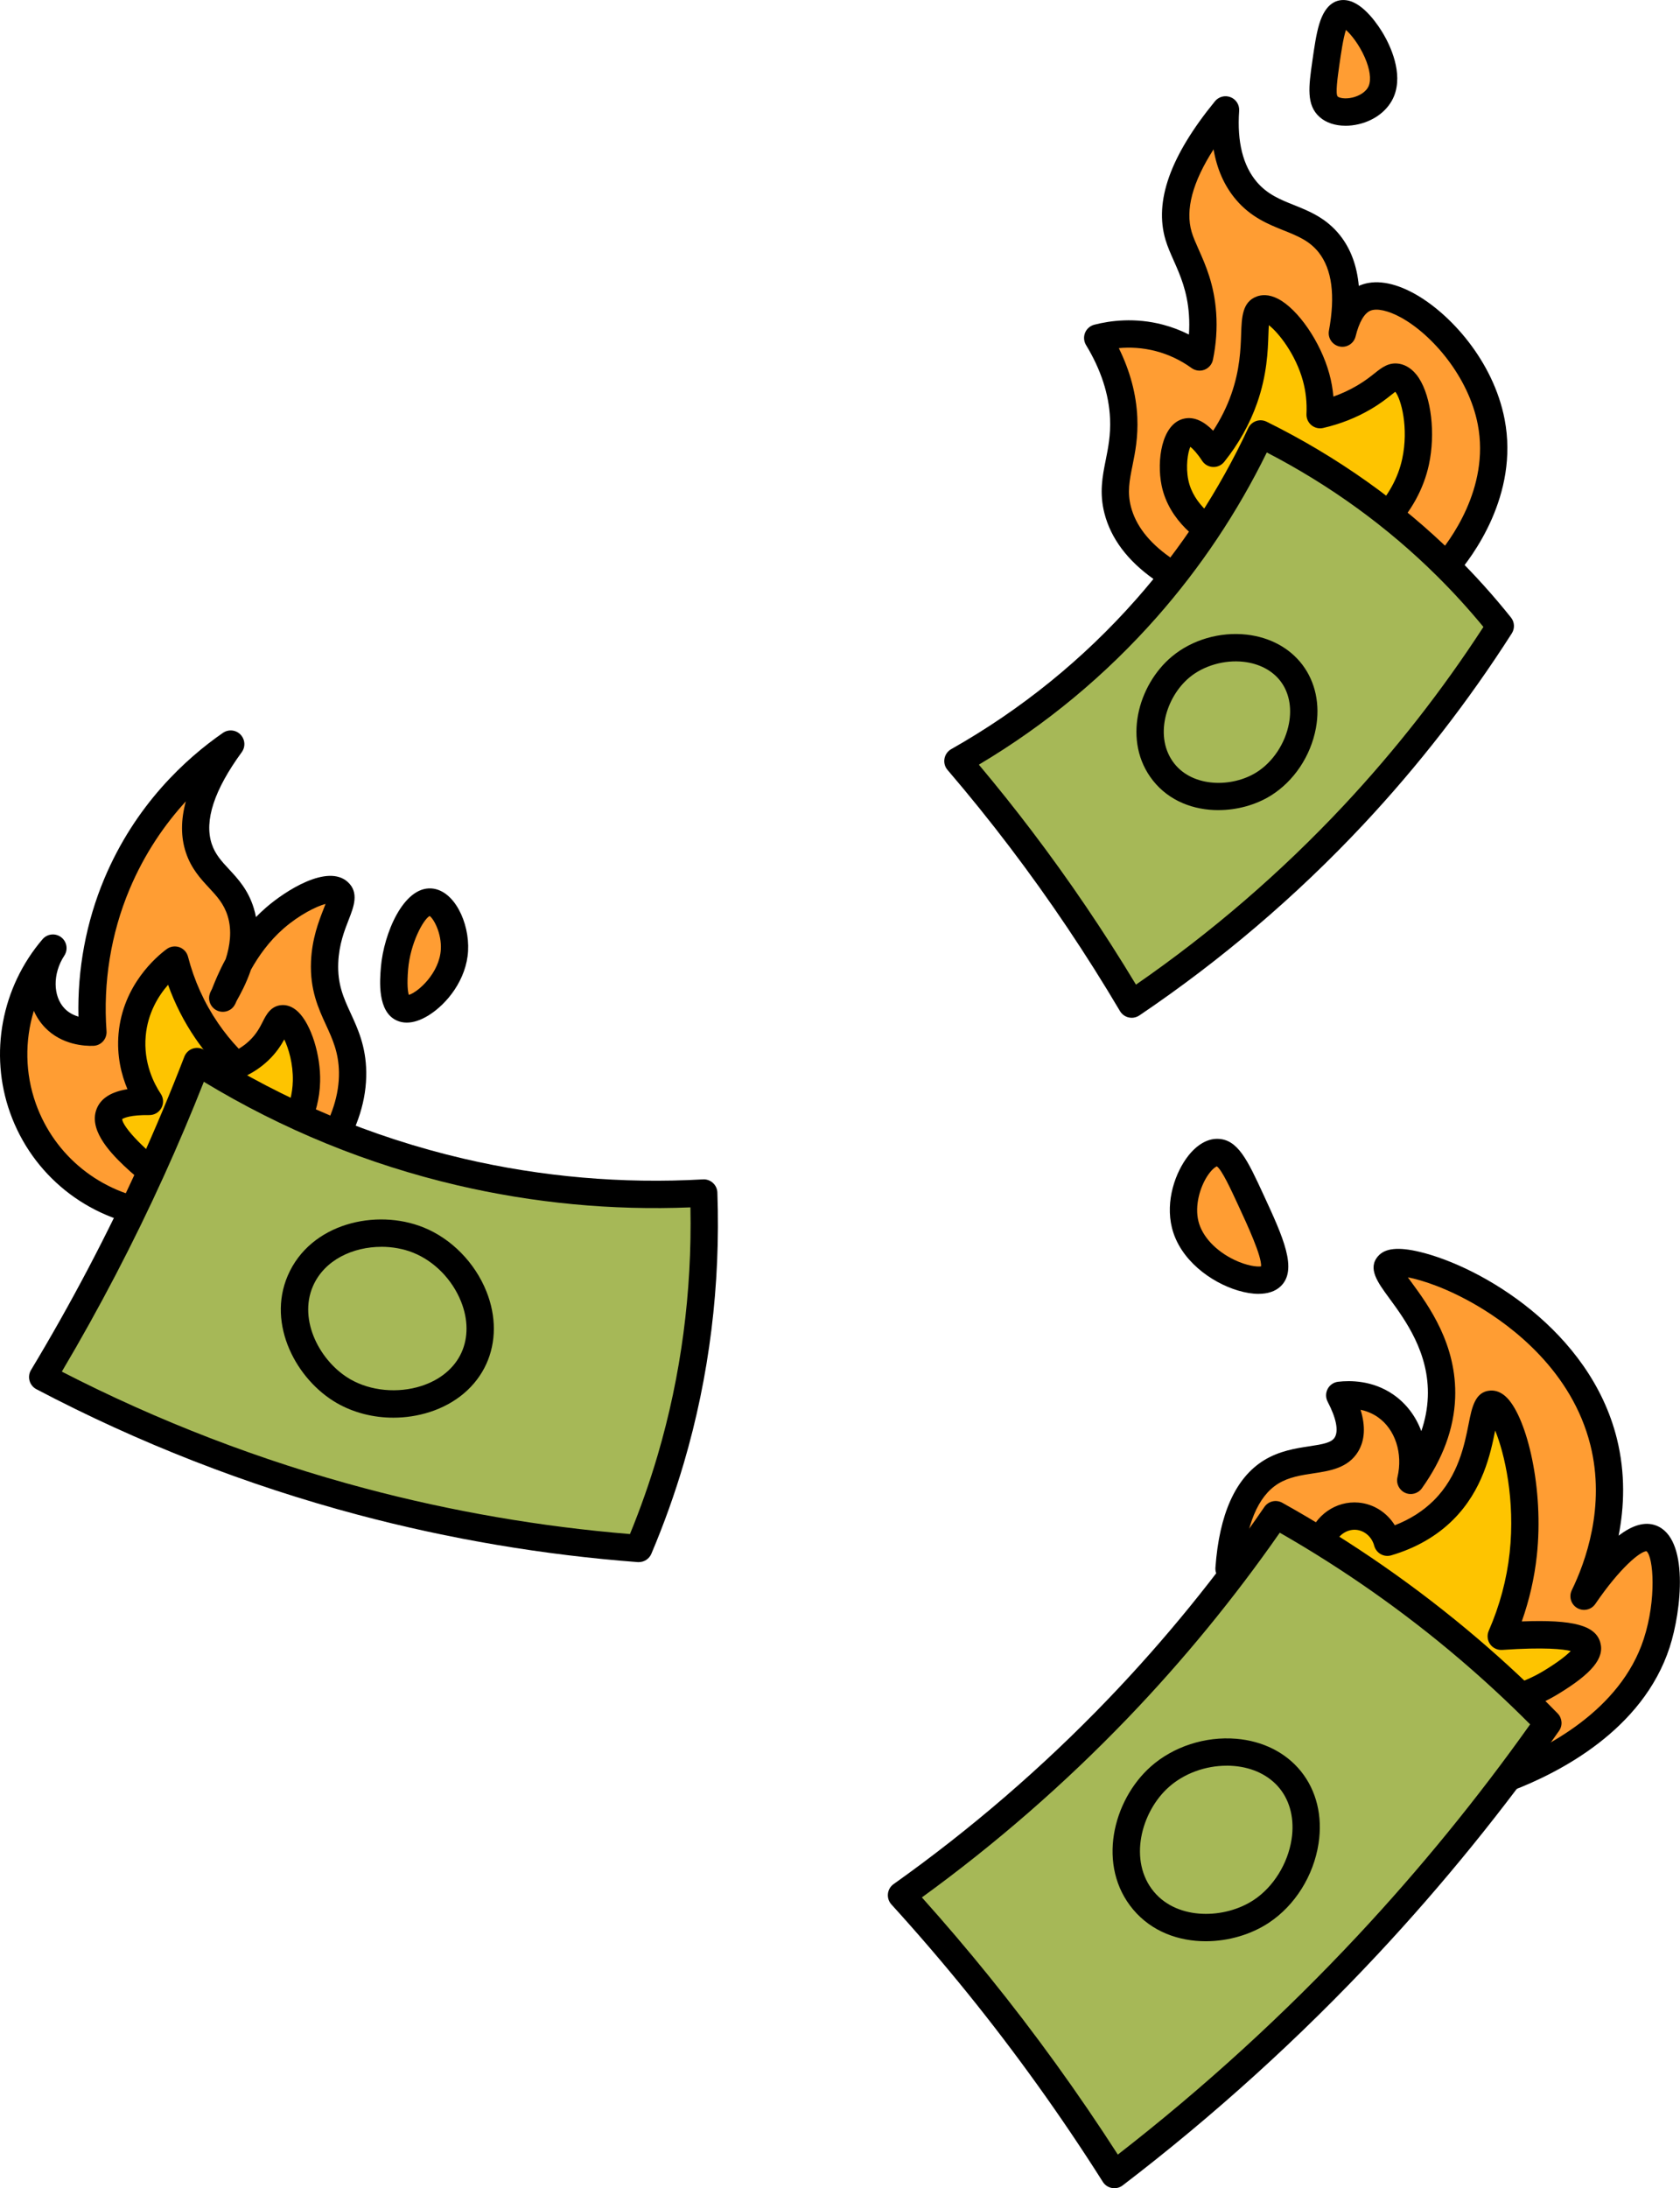 <svg width="348" height="453" viewBox="0 0 348 453" fill="none" xmlns="http://www.w3.org/2000/svg">
<g clip-path="url(#clip0_73_56528)">
<path d="M32.062 251.356C19.535 249.71 8.959 241.211 4.751 229.406C0.726 218.114 3.106 205.446 10.958 196.277C7.677 201.276 8.045 207.347 11.372 210.771C14.233 213.719 18.3 213.7 19.234 213.671C18.781 207.568 18.762 195.985 24.201 183.024C31.077 166.643 42.69 157.569 47.789 154.036C39.876 164.87 39.829 171.53 41.168 175.572C43.048 181.26 47.964 182.661 49.858 188.825C52.521 197.484 45.867 206.521 46.135 206.634C46.394 206.743 49.01 196.933 56.895 190.07C61.443 186.108 68.097 182.826 70.138 184.689C72.085 186.462 67.584 190.877 67.24 199.182C66.83 209.139 72.9 212.219 73.032 221.958C73.084 225.623 72.301 231.033 68.064 237.697" fill="#FF9D33"/>
<path d="M32.067 254.186C31.945 254.186 31.822 254.176 31.695 254.162C18.027 252.365 6.683 243.243 2.088 230.358C-2.272 218.138 0.306 204.375 8.813 194.437C9.784 193.305 11.467 193.117 12.659 194.017C13.851 194.914 14.144 196.583 13.324 197.833C10.892 201.535 10.929 206.252 13.404 208.804C14.247 209.671 15.279 210.176 16.25 210.469C16.015 200.682 17.843 190.881 21.595 181.934C28.047 166.563 38.524 157.017 46.182 151.715C47.318 150.932 48.855 151.078 49.816 152.069C50.777 153.059 50.891 154.597 50.075 155.715C44.368 163.525 42.275 169.911 43.854 174.689C44.575 176.864 45.895 178.288 47.431 179.939C49.293 181.938 51.4 184.207 52.564 187.999C52.757 188.622 52.908 189.24 53.021 189.857C53.657 189.202 54.326 188.56 55.043 187.938C59.086 184.415 67.848 178.769 72.047 182.599C74.432 184.773 73.272 187.735 72.25 190.348C71.35 192.654 70.223 195.517 70.068 199.3C69.884 203.771 71.17 206.568 72.66 209.803C74.13 212.997 75.794 216.619 75.865 221.92C75.945 227.627 74.125 233.447 70.459 239.216C69.62 240.536 67.871 240.923 66.556 240.083C65.237 239.244 64.85 237.494 65.689 236.178C68.753 231.353 70.275 226.585 70.214 222C70.157 217.897 68.88 215.119 67.523 212.171C65.953 208.761 64.181 204.898 64.421 199.064C64.619 194.333 66.043 190.692 66.99 188.277C67.136 187.91 67.292 187.504 67.433 187.127C65.538 187.631 62.032 189.358 58.761 192.202C55.721 194.848 53.535 197.975 51.993 200.729C51.004 203.644 49.717 205.945 49.034 207.167C48.642 208.12 48.251 208.822 47.257 209.242C46.555 209.539 45.753 209.539 45.056 209.242C44.311 208.931 43.732 208.308 43.468 207.544C43.081 206.422 43.453 205.578 43.92 204.719C43.934 204.686 43.948 204.653 43.958 204.62C44.424 203.441 45.31 201.196 46.753 198.541C47.615 195.857 48.096 192.683 47.167 189.659C46.38 187.108 44.952 185.57 43.298 183.787C41.564 181.924 39.603 179.811 38.495 176.463C37.44 173.279 37.444 169.746 38.495 165.898C34.188 170.605 29.979 176.609 26.822 184.127C22.971 193.296 21.331 203.446 22.066 213.468C22.123 214.237 21.863 214.996 21.345 215.572C20.827 216.147 20.101 216.482 19.328 216.506C17.48 216.567 12.805 216.308 9.351 212.751C8.361 211.728 7.578 210.544 7.008 209.256C5.114 215.468 5.189 222.208 7.423 228.467C11.302 239.338 20.888 247.04 32.439 248.559C33.99 248.762 35.079 250.186 34.876 251.733C34.687 253.157 33.471 254.195 32.076 254.195L32.067 254.186Z" fill="black"/>
<path d="M254.594 324.735C255.513 312.043 259.637 307.001 263.28 304.746C269.209 301.082 276.358 303.27 278.913 299.035C280.722 296.035 279.04 291.771 277.522 288.871C278.894 288.706 283.173 288.376 287.019 291.04C291.586 294.21 293.678 300.322 292.232 306.459C295.375 302.058 298.335 296.252 298.603 289.328C299.207 273.66 285.596 264.232 287.603 261.921C290.483 258.605 325.156 270.349 332.193 298.469C335.812 312.925 330.562 325.48 328.14 330.447C329.403 328.598 337.547 316.83 342.038 318.457C346.086 319.924 345.903 331.838 343.197 340.158C337.65 357.213 319.515 365.306 312.172 368.108" fill="#FF9D33"/>
<path d="M312.163 370.933C311.022 370.933 309.948 370.24 309.519 369.108C308.963 367.646 309.698 366.014 311.154 365.457C320.033 362.075 335.652 354.175 340.497 339.276C343.15 331.116 342.514 322.344 341.062 321.127C339.752 321.155 335.562 324.57 330.463 332.041C329.629 333.267 327.989 333.635 326.707 332.89C325.425 332.145 324.935 330.536 325.585 329.201C328.394 323.447 332.626 311.887 329.436 299.153C325.604 283.838 313.185 274.552 306.125 270.382C299.965 266.741 294.673 265.015 291.628 264.43C291.864 264.755 292.1 265.081 292.326 265.387C295.889 270.241 301.851 278.367 301.422 289.441C301.177 295.771 298.858 302.053 294.527 308.109C293.74 309.208 292.288 309.6 291.058 309.038C289.828 308.477 289.163 307.128 289.474 305.812C290.639 300.87 289.003 295.87 285.402 293.37C284.234 292.559 282.994 292.097 281.83 291.847C282.89 295.285 282.721 298.186 281.33 300.497C279.261 303.926 275.439 304.506 272.065 305.011C269.567 305.388 266.984 305.775 264.76 307.152C260.546 309.755 258.072 315.736 257.407 324.933C257.294 326.49 255.951 327.673 254.382 327.551C252.826 327.438 251.653 326.084 251.766 324.523C252.567 313.411 255.942 305.944 261.786 302.332C265 300.346 268.45 299.827 271.221 299.407C274.054 298.983 275.821 298.662 276.486 297.563C277.31 296.191 276.787 293.568 275.01 290.173C274.577 289.347 274.582 288.366 275.01 287.541C275.444 286.715 276.255 286.159 277.178 286.05C279.606 285.763 284.318 285.72 288.621 288.706C291.313 290.573 293.287 293.219 294.414 296.28C295.22 293.922 295.672 291.564 295.762 289.21C296.115 280.112 291.086 273.259 287.759 268.727C285.341 265.435 283.253 262.586 285.45 260.058C286.901 258.383 289.644 258.1 294.084 259.162C306.903 262.232 329.322 275.429 334.912 297.771C336.741 305.086 336.439 312.015 335.284 317.915C338.183 315.693 340.751 314.981 342.971 315.783C349.984 318.321 348.311 333.475 345.856 341.021C340.28 358.161 322.969 366.995 313.143 370.74C312.813 370.867 312.474 370.924 312.139 370.924L312.163 370.933Z" fill="black"/>
<path d="M240.629 117.591C237.42 115.323 233.027 111.432 231.524 105.583C229.818 98.952 233.131 94.881 232.763 86.533C232.594 82.642 231.585 76.902 227.381 69.969C229.742 69.356 234.535 68.464 240.21 69.969C243.961 70.964 246.742 72.643 248.486 73.903C248.919 71.813 249.362 68.71 249.108 64.998C248.571 57.14 245.347 52.905 244.141 48.849C242.599 43.66 243.415 35.548 253.863 22.757C253.519 27.634 253.877 34.458 258.209 39.529C263.506 45.731 270.627 44.481 275.383 50.504C277.739 53.485 279.95 58.81 278.06 68.96C278.823 65.851 280.199 62.748 282.829 61.687C290.078 58.772 305.899 71.733 308.901 87.363C311.842 102.673 301.426 115.063 299.588 117.181" fill="#FF9D33"/>
<path d="M240.625 120.421C240.059 120.421 239.489 120.251 238.994 119.902C233.551 116.054 230.12 111.474 228.781 106.286C227.683 102.017 228.371 98.589 229.036 95.278C229.549 92.716 230.082 90.071 229.936 86.651C229.719 81.633 228.046 76.511 224.964 71.431C224.502 70.667 224.426 69.728 224.761 68.898C225.096 68.068 225.807 67.45 226.67 67.224C229.955 66.375 235.092 65.682 240.931 67.224C242.783 67.714 244.569 68.394 246.276 69.252C246.37 67.889 246.375 66.531 246.28 65.186C245.946 60.272 244.442 56.909 243.123 53.933C242.472 52.466 241.855 51.084 241.426 49.645C239.06 41.675 242.411 32.289 251.672 20.96C252.45 20.007 253.76 19.668 254.905 20.12C256.05 20.573 256.771 21.719 256.682 22.95C256.229 29.346 257.464 34.303 260.353 37.684C262.545 40.25 265.207 41.316 268.026 42.444C271.179 43.703 274.747 45.137 277.598 48.745C279.794 51.523 281.085 55.018 281.467 59.182C281.566 59.135 281.67 59.093 281.769 59.055C284.795 57.838 288.631 58.418 292.868 60.729C300.291 64.781 309.34 74.676 311.673 86.821C314.698 102.574 304.82 115.455 301.719 119.03C300.696 120.209 298.91 120.336 297.732 119.313C296.553 118.289 296.426 116.502 297.449 115.323C300.126 112.238 308.661 101.14 306.116 87.896C304.217 78.01 296.652 69.247 290.158 65.705C287.57 64.295 285.223 63.771 283.88 64.314C282.612 64.823 281.519 66.715 280.803 69.639C280.44 71.124 278.96 72.054 277.461 71.728C275.967 71.407 274.996 69.95 275.279 68.445C276.627 61.196 275.915 55.753 273.163 52.263C271.249 49.839 268.785 48.853 265.929 47.707C262.752 46.434 259.156 44.995 256.06 41.373C253.651 38.557 252.091 35.057 251.38 30.921C247.011 37.718 245.488 43.458 246.851 48.042C247.171 49.127 247.689 50.287 248.288 51.636C249.725 54.867 251.521 58.89 251.926 64.804C252.143 68.002 251.917 71.257 251.252 74.473C251.059 75.412 250.399 76.19 249.509 76.539C248.613 76.888 247.605 76.756 246.827 76.195C244.588 74.577 242.119 73.403 239.484 72.704C236.633 71.95 233.979 71.865 231.755 72.068C234.093 76.822 235.374 81.628 235.587 86.411C235.766 90.519 235.139 93.641 234.583 96.4C233.97 99.452 233.485 101.867 234.257 104.88C235.247 108.734 237.938 112.233 242.255 115.285C243.533 116.186 243.834 117.954 242.934 119.228C242.383 120.006 241.511 120.426 240.62 120.426L240.625 120.421Z" fill="black"/>
<path d="M252.765 111.238C250.96 110.271 244.763 106.658 243.386 99.918C242.533 95.758 243.434 89.99 245.87 89.429C248.095 88.915 250.795 92.933 251.389 93.848C253.307 91.457 255.928 87.665 257.733 82.528C261.371 72.19 258.694 64.988 261.319 64.03C264.152 62.997 270.476 70.237 272.63 78.109C273.474 81.198 273.554 83.92 273.46 85.839C275.859 85.292 279.115 84.278 282.565 82.25C286.892 79.703 287.782 77.755 289.46 78.109C292.858 78.826 294.866 87.985 293.231 95.584C291.911 101.72 288.423 105.88 286.425 107.927" fill="#FEC400"/>
<path d="M252.765 114.068C252.313 114.068 251.856 113.959 251.431 113.733C248.693 112.266 242.161 108.031 240.615 100.489C239.574 95.386 240.596 87.745 245.229 86.675C247.487 86.151 249.575 87.401 251.295 89.17C252.869 86.769 254.132 84.231 255.06 81.59C256.842 76.525 256.988 72.237 257.096 69.106C257.21 65.696 257.323 62.474 260.348 61.371C261.272 61.036 262.78 60.847 264.736 61.861C268.902 64.017 273.568 70.827 275.354 77.364C275.779 78.906 276.061 80.491 276.203 82.104C277.928 81.491 279.577 80.727 281.123 79.817C282.777 78.845 283.875 77.968 284.757 77.265C286.237 76.086 287.768 74.865 290.04 75.346C291.086 75.567 292.609 76.256 293.923 78.284C296.497 82.255 297.369 89.778 295.992 96.183C294.908 101.216 292.302 105.96 288.442 109.908C287.349 111.026 285.558 111.045 284.441 109.955C283.324 108.861 283.305 107.069 284.394 105.951C287.504 102.767 289.602 98.975 290.459 94.99C291.84 88.575 290.233 82.585 289.022 81.104C288.796 81.274 288.518 81.496 288.277 81.685C287.311 82.453 285.987 83.515 283.989 84.689C280.953 86.477 277.621 87.788 274.082 88.599C273.219 88.797 272.315 88.575 271.636 88.009C270.957 87.439 270.585 86.585 270.627 85.703C270.74 83.354 270.495 81.052 269.897 78.859C268.384 73.327 264.835 68.86 262.832 67.318C262.79 67.927 262.766 68.653 262.743 69.294C262.629 72.596 262.464 77.581 260.391 83.467C258.864 87.802 256.573 91.891 253.585 95.617C253.015 96.325 252.153 96.721 251.238 96.674C250.333 96.631 249.504 96.155 249.009 95.391C248 93.844 247.119 92.929 246.568 92.495C246.026 93.712 245.587 96.608 246.148 99.353C247.213 104.555 252.058 107.654 254.094 108.748C255.47 109.488 255.989 111.2 255.249 112.578C254.74 113.53 253.764 114.073 252.756 114.073L252.765 114.068Z" fill="black"/>
<path d="M234.422 207.87C228.003 197.013 220.42 185.5 211.456 173.704C207.101 167.969 202.737 162.592 198.42 157.555C208.826 151.678 223.517 141.764 237.528 125.874C249.169 112.673 256.521 99.674 261.117 89.845C272.508 95.467 286.336 104.046 299.603 117.177C303.83 121.365 307.535 125.549 310.777 129.6C303.246 141.382 293.311 154.913 280.36 168.737C264.166 186.023 247.963 198.739 234.427 207.875L234.422 207.87Z" fill="#A6B857"/>
<path d="M234.422 210.7C234.215 210.7 234.008 210.676 233.8 210.629C233.042 210.459 232.386 209.978 231.991 209.308C225.072 197.612 217.409 186.207 209.208 175.416C205.075 169.973 200.725 164.582 196.276 159.394C195.724 158.752 195.493 157.894 195.64 157.064C195.786 156.234 196.299 155.507 197.035 155.088C211.532 146.895 224.44 136.439 235.412 123.997C244.763 113.389 252.553 101.494 258.558 88.642C258.878 87.953 259.467 87.425 260.184 87.17C260.9 86.915 261.692 86.967 262.37 87.302C277.037 94.547 290.233 103.918 301.592 115.163C305.607 119.139 309.439 123.398 312.983 127.831C313.742 128.779 313.812 130.104 313.157 131.123C304.16 145.197 293.82 158.502 282.424 170.671C268.521 185.509 252.902 198.814 236.006 210.219C235.535 210.535 234.983 210.704 234.427 210.704L234.422 210.7ZM202.766 158.304C206.517 162.771 210.188 167.365 213.704 171.992C221.429 182.156 228.687 192.862 235.309 203.837C250.908 193.055 265.358 180.604 278.291 166.799C288.989 155.38 298.735 142.938 307.28 129.788C304.236 126.095 300.988 122.534 297.604 119.186C287.344 109.026 275.515 100.452 262.408 93.669C256.357 106.008 248.707 117.459 239.64 127.741C229.003 139.801 216.608 150.074 202.761 158.3L202.766 158.304Z" fill="black"/>
<path d="M252.379 167.713C247.308 167.713 242.208 165.869 238.824 161.587C232.443 153.517 235.7 141.796 242.75 135.915C246.907 132.443 252.713 130.75 258.265 131.382C263.054 131.929 267.144 134.141 269.779 137.617C272.489 141.192 273.483 145.857 272.578 150.748C271.509 156.521 268.012 161.742 263.223 164.714C260.15 166.619 256.272 167.709 252.379 167.709V167.713ZM244.555 138.089L246.365 140.263C241.464 144.353 238.985 152.672 243.254 158.078C247.18 163.044 255.207 163.039 260.235 159.912C263.643 157.799 266.24 153.894 267.008 149.725C267.62 146.418 267.003 143.334 265.264 141.042C263.572 138.806 260.853 137.377 257.615 137.009C253.623 136.556 249.311 137.801 246.36 140.263L244.551 138.089H244.555Z" fill="black"/>
<path d="M81.723 200.417C82.255 194.135 85.795 186.523 89.169 186.749C91.884 186.933 94.377 192.187 94.137 196.687C93.75 203.922 86.257 209.945 83.377 208.695C81.105 207.709 81.577 202.144 81.723 200.413V200.417Z" fill="#FF9D33"/>
<path d="M84.258 211.7C83.547 211.7 82.873 211.568 82.251 211.294C78.112 209.497 78.669 202.965 78.904 200.177C79.489 193.282 83.561 183.537 89.362 183.924C94.089 184.245 97.271 191.008 96.96 196.838C96.644 202.762 92.624 207.813 88.783 210.195C87.171 211.195 85.639 211.7 84.258 211.7ZM88.995 189.626C87.675 190.348 84.998 195.263 84.541 200.654C84.268 203.899 84.494 205.351 84.682 205.964C86.624 205.398 91.054 201.408 91.314 196.536C91.493 193.202 89.848 190.207 88.995 189.626Z" fill="black"/>
<path d="M263.299 264.266C265.495 262.228 262.384 255.498 259.161 248.527C256.324 242.386 254.575 238.608 252.124 238.589C248.509 238.561 243.825 246.73 245.503 253.498C247.713 262.398 260.433 266.916 263.299 264.266Z" fill="#FF9D33"/>
<path d="M260.692 267.854C259.415 267.854 257.987 267.623 256.437 267.161C250.814 265.482 244.409 260.817 242.76 254.181C241.374 248.602 243.467 242.668 246.153 239.258C247.93 236.999 250.046 235.759 252.11 235.759H252.153C256.394 235.792 258.402 240.14 261.729 247.338C265.749 256.035 268.931 262.907 265.222 266.341C264.138 267.345 262.587 267.85 260.692 267.85V267.854ZM252.049 241.452C251.747 241.584 250.96 242.112 250.051 243.522C248.575 245.819 247.444 249.583 248.246 252.818C249.028 255.969 251.813 258.959 255.692 260.818C258.261 262.049 260.372 262.294 261.225 262.162C261.371 260.053 258.402 253.634 256.587 249.715C254.947 246.163 253.095 242.159 252.044 241.447L252.049 241.452Z" fill="black"/>
<path d="M278.522 2.849C276.142 2.523 275.406 7.683 274.643 13.027C273.974 17.734 273.559 20.634 275.232 22.116C277.702 24.304 284.413 23.134 286.152 18.814C288.438 13.135 281.623 3.273 278.522 2.849Z" fill="#FF9D33"/>
<path d="M278.701 26.03C276.58 26.03 274.685 25.412 273.361 24.238C270.547 21.748 271.089 17.923 271.843 12.635C272.249 9.796 272.63 7.122 273.267 4.999C274.633 0.453 277.089 -0.198 278.903 0.052C282.542 0.552 285.732 5.608 286.623 7.145C287.914 9.372 290.705 15.069 288.772 19.88C287.632 22.715 284.898 24.894 281.462 25.705C280.52 25.927 279.591 26.035 278.701 26.035V26.03ZM278.804 6.197C278.229 7.886 277.753 11.249 277.442 13.423C277.075 16.003 276.575 19.521 277.108 19.998C277.39 20.248 278.578 20.564 280.166 20.191C281.444 19.889 282.994 19.092 283.531 17.758C284.064 16.437 283.762 14.291 282.702 11.876C281.547 9.24 279.888 7.169 278.809 6.197H278.804Z" fill="black"/>
<path d="M34.819 245.14C33.896 244.494 20.666 235.075 22.679 230.509C22.999 229.788 24.253 227.929 30.955 228.024C29.899 226.444 26.741 221.27 27.368 214.218C28.202 204.837 35.083 199.583 36.196 198.758C37.185 202.588 39.066 207.898 42.817 213.388C44.839 216.35 46.969 218.718 48.888 220.567C50.075 220.062 51.861 219.157 53.577 217.529C57.065 214.233 57.116 210.983 58.544 210.903C60.599 210.79 63.644 217.36 63.483 223.864C63.314 230.778 59.567 235.801 57.72 237.957" fill="#FEC400"/>
<path d="M34.819 247.975C34.258 247.975 33.693 247.81 33.198 247.46C32.783 247.168 29.06 244.532 25.709 241.353C22.41 238.226 18.239 233.58 20.101 229.368C21.01 227.302 23.089 226.019 26.402 225.482C25.153 222.529 24.149 218.591 24.559 213.969C25.455 203.908 32.416 198.041 34.527 196.48C35.281 195.923 36.266 195.777 37.152 196.088C38.038 196.405 38.708 197.136 38.943 198.046C40.225 203.003 42.318 207.63 45.16 211.79C46.441 213.667 47.884 215.454 49.458 217.115C50.254 216.638 50.985 216.091 51.64 215.469C53.143 214.049 53.86 212.625 54.439 211.483C55.142 210.096 56.098 208.2 58.394 208.073C59.228 208.026 60.486 208.238 61.787 209.502C64.459 212.101 66.448 218.44 66.311 223.93C66.137 231.028 62.711 236.476 59.864 239.796C58.846 240.985 57.064 241.122 55.877 240.103C54.689 239.084 54.552 237.301 55.57 236.113C57.819 233.49 60.524 229.222 60.656 223.788C60.74 220.256 59.784 217.058 58.884 215.181C58.191 216.445 57.187 218.006 55.519 219.581C53.935 221.076 52.073 222.284 49.986 223.166C48.944 223.605 47.737 223.383 46.922 222.595C44.519 220.279 42.355 217.718 40.48 214.978C38.128 211.535 36.228 207.814 34.815 203.871C32.807 206.172 30.606 209.71 30.182 214.459C29.682 220.062 31.925 224.373 33.302 226.444C33.886 227.316 33.933 228.444 33.434 229.368C32.939 230.278 31.987 230.844 30.95 230.844C30.936 230.844 30.922 230.844 30.907 230.844C27.029 230.792 25.667 231.439 25.294 231.679C25.488 233.41 30.144 238.395 36.431 242.815C37.708 243.711 38.019 245.48 37.124 246.758C36.572 247.541 35.696 247.96 34.805 247.96L34.819 247.975Z" fill="black"/>
<path d="M8.846 285.083C16.5 272.387 24.182 258.119 31.388 242.267C34.89 234.56 38.024 227.047 40.833 219.77C52.71 227.273 71.142 236.966 95.381 242.626C115.515 247.328 133.056 247.705 145.781 246.988C146.309 261.921 145.14 281.023 138.952 302.072C136.977 308.784 134.711 314.953 132.326 320.566C115.944 319.33 96.422 316.576 74.912 310.859C48.016 303.714 25.841 294.012 8.856 285.083H8.846Z" fill="#A6B857"/>
<path d="M132.316 323.396C132.246 323.396 132.175 323.396 132.104 323.386C112.574 321.91 93.081 318.618 74.177 313.595C51.121 307.468 28.697 298.719 7.531 287.588C6.843 287.225 6.334 286.593 6.122 285.843C5.91 285.093 6.023 284.286 6.424 283.621C14.676 269.925 22.212 255.62 28.81 241.093C32.138 233.768 35.295 226.25 38.189 218.746C38.495 217.958 39.136 217.345 39.938 217.076C40.739 216.812 41.62 216.921 42.337 217.369C58.926 227.849 76.986 235.419 96.017 239.862C112.244 243.649 128.928 245.092 145.616 244.154C146.38 244.107 147.12 244.376 147.681 244.89C148.241 245.404 148.576 246.121 148.6 246.88C149.278 266.053 146.941 284.89 141.657 302.865C139.786 309.223 137.519 315.547 134.923 321.665C134.475 322.716 133.447 323.386 132.321 323.386L132.316 323.396ZM12.81 283.956C32.821 294.238 53.94 302.365 75.624 308.124C93.538 312.883 111.989 316.061 130.492 317.58C132.679 312.251 134.607 306.77 136.223 301.271C141.073 284.777 143.359 267.524 143.019 249.95C126.769 250.606 110.533 249.068 94.726 245.375C76.19 241.046 58.544 233.844 42.223 223.953C39.636 230.5 36.86 237.037 33.957 243.428C27.679 257.237 20.572 270.854 12.81 283.947V283.956Z" fill="black"/>
<path d="M81.482 293.488C77.34 293.488 73.244 292.46 69.756 290.451C61.462 285.678 55.226 274.231 59.614 264.062C64.294 253.224 77.919 250.158 87.708 254.091C93.491 256.417 98.369 261.378 100.763 267.364C102.818 272.5 102.804 277.83 100.735 282.371C98.604 287.041 94.443 290.573 89.009 292.319C86.567 293.102 84.013 293.488 81.478 293.488H81.482ZM79.008 258.115C73.173 258.115 67.193 260.779 64.808 266.302C61.754 273.377 66.358 281.966 72.575 285.541C76.779 287.961 82.415 288.489 87.284 286.923C91.181 285.673 94.132 283.22 95.588 280.018C97.011 276.896 96.983 273.146 95.508 269.458C93.679 264.878 89.975 261.095 85.597 259.336C83.575 258.525 81.299 258.11 79.003 258.11L79.008 258.115Z" fill="black"/>
<path d="M273.719 319.136C274.704 315.773 277.885 313.59 281.184 313.892C284.102 314.156 286.609 316.311 287.391 319.273C290.865 318.245 295.229 316.363 298.981 312.646C308.128 303.572 306.22 290.856 308.911 290.696C311.861 290.521 317.281 305.619 315.532 321.754C314.745 328.989 312.7 334.8 310.98 338.733C324.892 337.781 328.333 339.229 328.776 340.804C329.473 343.299 322.951 347.27 321.329 348.256C316.023 351.487 310.876 352.468 307.671 352.812" fill="#FEC400"/>
<path d="M307.662 355.647C306.234 355.647 305.008 354.567 304.853 353.119C304.688 351.567 305.81 350.171 307.365 350.006C311.918 349.52 316.117 348.119 319.854 345.846C323.059 343.893 324.614 342.568 325.364 341.79C323.78 341.403 319.981 340.96 311.168 341.563C310.179 341.625 309.231 341.177 308.661 340.37C308.091 339.564 307.987 338.512 308.383 337.606C310.659 332.39 312.116 326.956 312.714 321.452C313.902 310.505 311.644 300.827 309.712 296.139C308.779 300.836 307.176 308.491 300.965 314.656C297.581 318.014 293.283 320.481 288.188 321.985C287.457 322.202 286.666 322.113 286.001 321.735C285.337 321.358 284.851 320.731 284.653 319.99C284.177 318.184 282.678 316.863 280.925 316.703C278.941 316.528 277.018 317.91 276.429 319.924C275.991 321.424 274.417 322.282 272.923 321.844C271.424 321.405 270.566 319.834 271.004 318.335C272.362 313.698 276.75 310.642 281.434 311.067C284.545 311.345 287.297 313.132 288.923 315.759C292.09 314.528 294.791 312.807 296.982 310.633C302.082 305.577 303.364 299.077 304.217 294.78C304.9 291.323 305.546 288.059 308.741 287.871C309.604 287.819 310.909 288.05 312.233 289.441C316.329 293.748 319.845 308.204 318.341 322.061C317.842 326.669 316.796 331.225 315.226 335.668C325.99 335.243 330.515 336.526 331.495 340.049C332.386 343.247 329.784 346.426 322.79 350.68C318.337 353.392 313.35 355.057 307.963 355.633C307.86 355.642 307.761 355.652 307.657 355.652L307.662 355.647Z" fill="black"/>
<path d="M230.831 450.17C222.904 437.648 213.582 424.39 202.629 410.853C197.308 404.274 191.987 398.109 186.737 392.346C200.239 382.762 215.802 370.112 231.548 353.727C245.107 339.616 255.838 325.81 264.237 313.566C276.509 320.415 290.233 329.428 304.16 341.29C310.23 346.459 315.707 351.638 320.632 356.68C310.622 370.928 298.34 386.549 283.395 402.548C265.099 422.135 246.992 437.813 230.831 450.165V450.17Z" fill="#A6B857"/>
<path d="M230.831 453C230.666 453 230.501 452.986 230.332 452.958C229.549 452.816 228.866 452.359 228.442 451.684C219.888 438.172 210.462 425.036 200.433 412.637C195.376 406.387 190.064 400.204 184.649 394.256C184.102 393.657 183.843 392.851 183.928 392.049C184.013 391.243 184.442 390.512 185.101 390.045C201.041 378.73 215.981 365.854 229.507 351.775C241.336 339.465 252.238 326.07 261.904 311.973C262.729 310.765 264.336 310.388 265.613 311.1C279.973 319.113 293.556 328.546 305.993 339.14C311.757 344.049 317.361 349.285 322.654 354.709C323.606 355.685 323.728 357.199 322.946 358.317C311.569 374.509 298.957 390.045 285.464 404.491C269.247 421.853 251.446 437.978 232.551 452.425C232.057 452.807 231.449 453.005 230.836 453.005L230.831 453ZM190.96 392.799C195.71 398.096 200.367 403.562 204.825 409.071C214.345 420.839 223.328 433.267 231.552 446.039C249.292 432.267 266.028 416.999 281.331 400.614C294.112 386.932 306.088 372.263 316.956 356.977C312.276 352.275 307.36 347.728 302.327 343.441C290.822 333.64 278.305 324.853 265.094 317.297C255.626 330.872 245.036 343.776 233.588 355.69C220.548 369.259 206.22 381.734 190.964 392.799H190.96Z" fill="black"/>
<path d="M249.754 401.874C244.178 401.874 238.593 399.907 234.734 395.318C227.136 386.286 230.482 372.716 238.377 365.712C243.038 361.576 249.655 359.421 256.074 359.958C261.583 360.416 266.343 362.807 269.477 366.689C272.701 370.683 273.997 375.99 273.13 381.63C272.103 388.314 268.261 394.445 262.856 398.034C259.198 400.463 254.481 401.874 249.754 401.874ZM254.104 365.533C249.683 365.533 245.295 367.132 242.128 369.943C236.345 375.075 233.664 385.262 239.06 391.672C244.023 397.567 253.75 397.284 259.731 393.313C263.77 390.634 266.763 385.823 267.54 380.763C268.163 376.716 267.291 372.98 265.076 370.24C262.922 367.571 259.557 365.92 255.603 365.59C255.103 365.547 254.603 365.528 254.104 365.528V365.533Z" fill="black"/>
</g>
<defs>
<clipPath id="clip0_73_56528">
<rect width="348" height="453" fill="white"/>
</clipPath>
</defs>
</svg>
